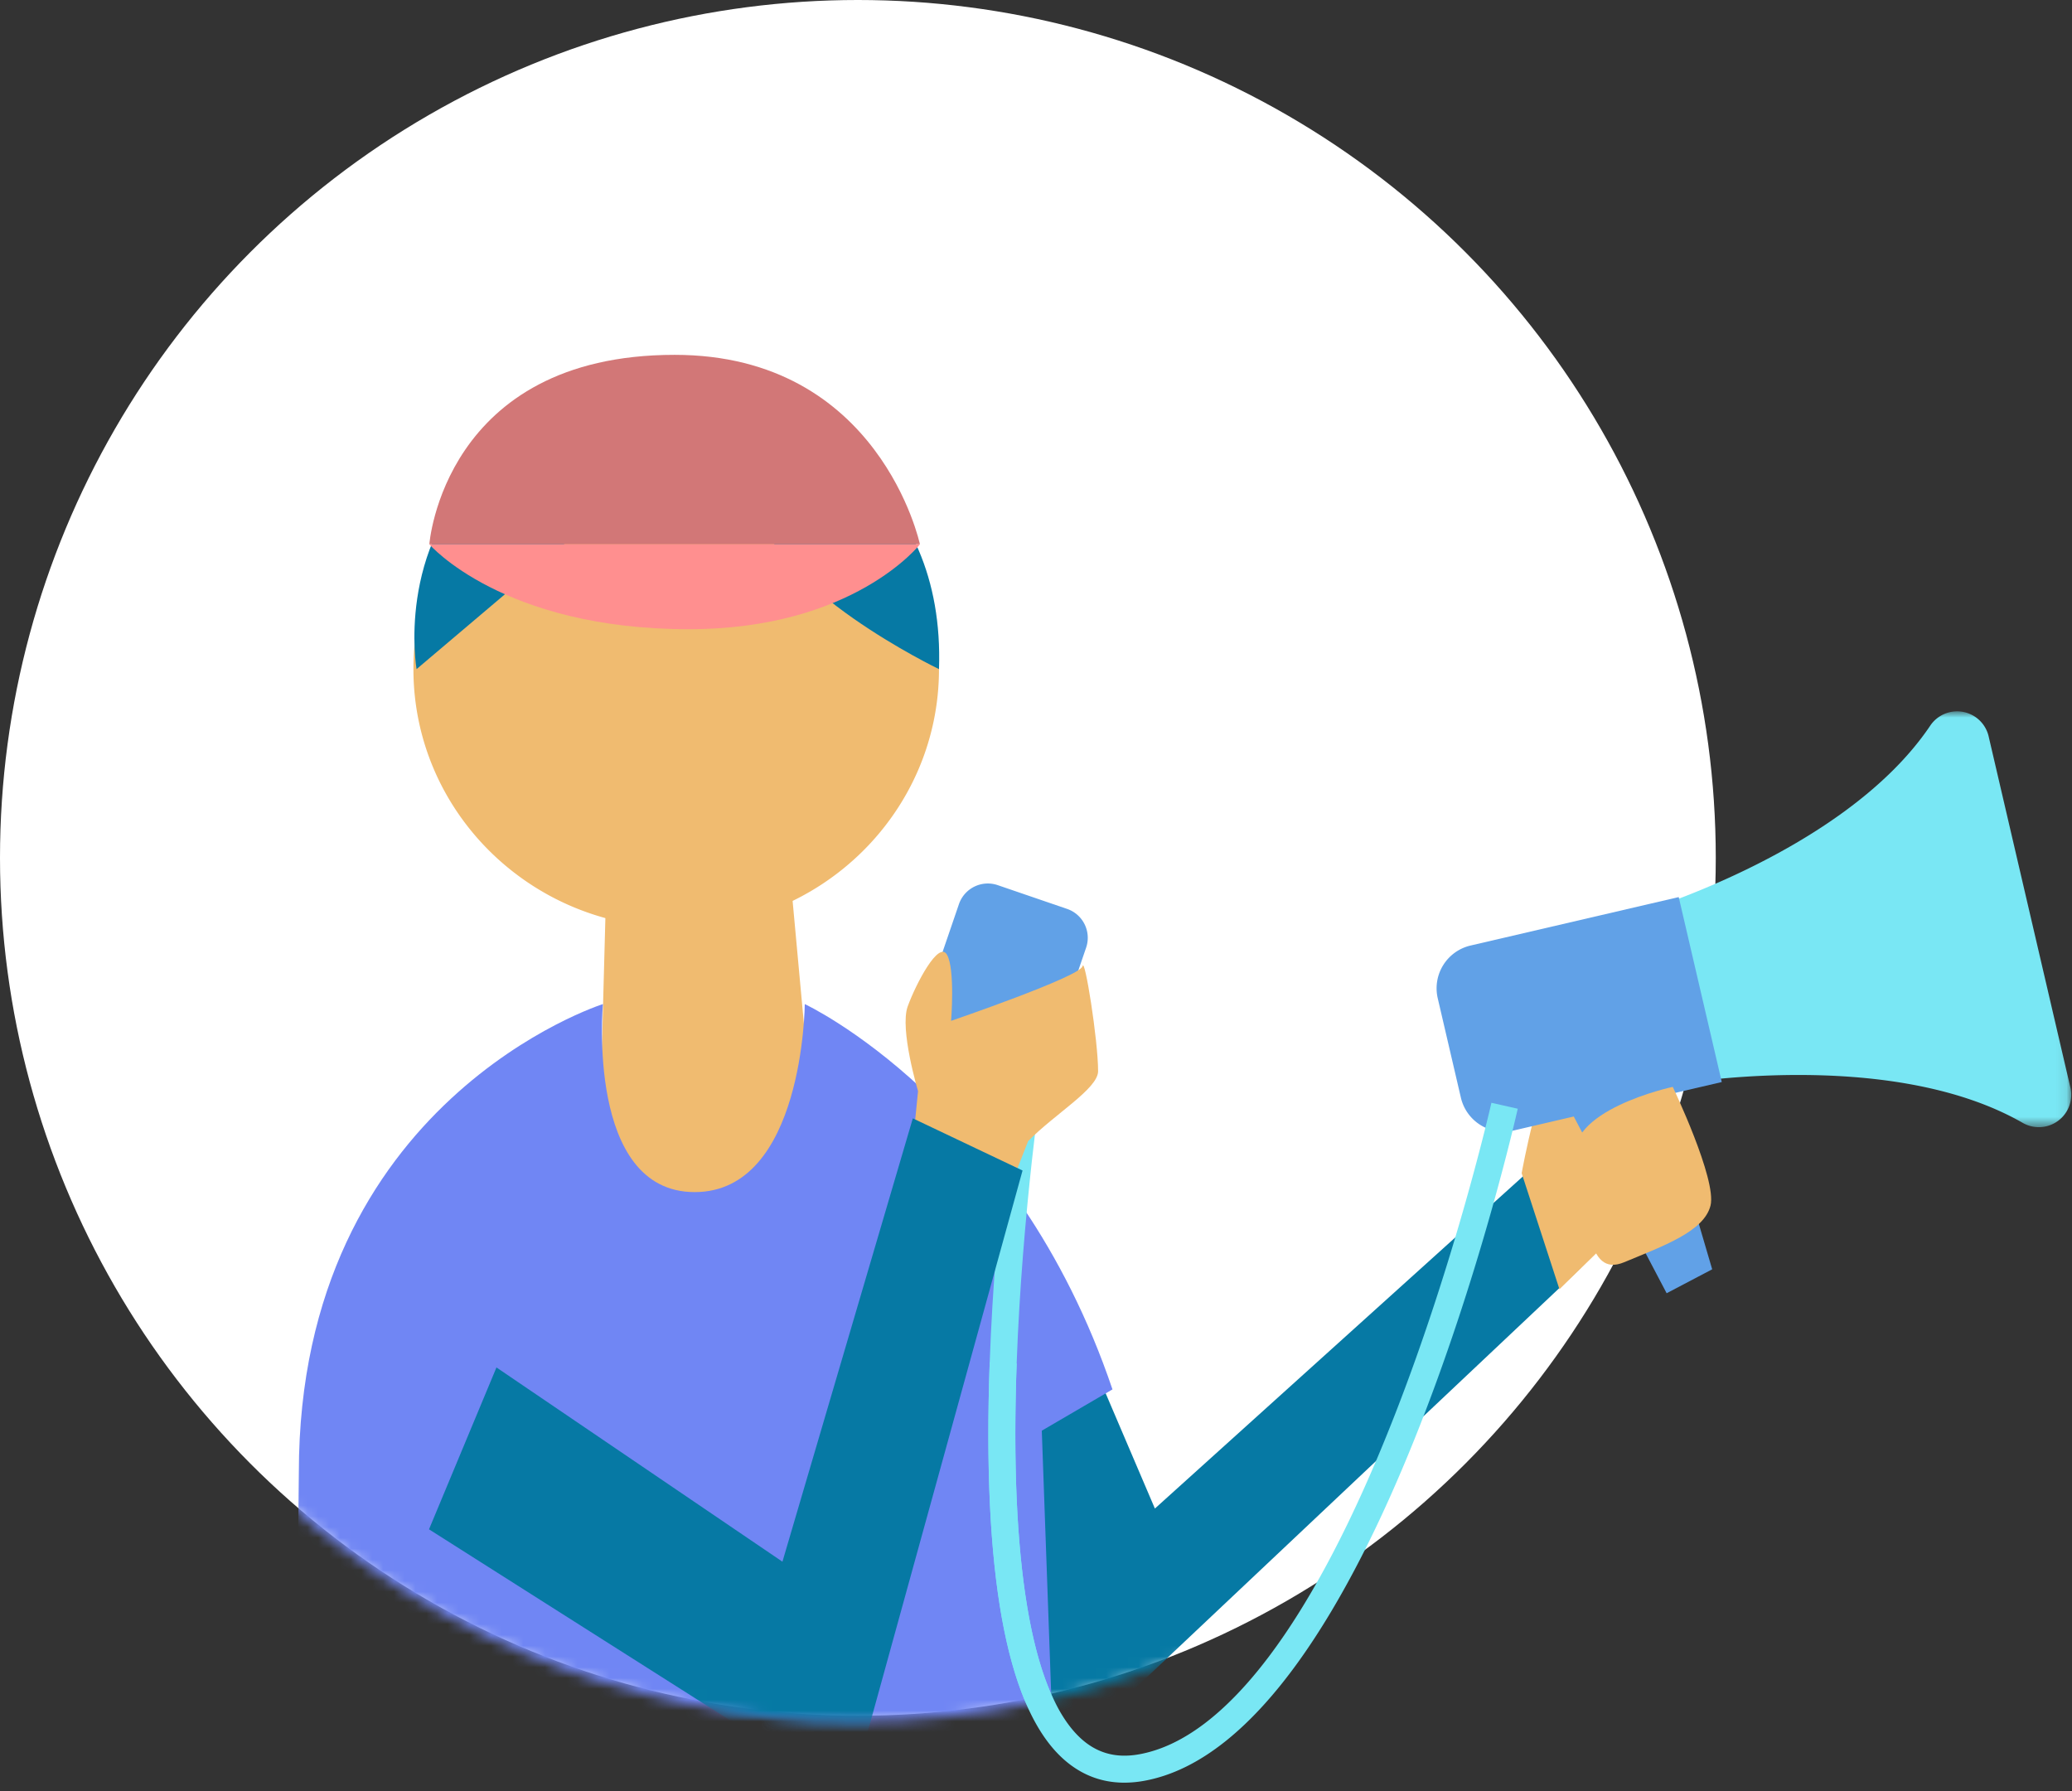 <svg xmlns="http://www.w3.org/2000/svg" xmlns:xlink="http://www.w3.org/1999/xlink" width="192" height="166"><rect width="100%" height="100%" fill="#333333" stroke="none"/><defs><path id="a" d="M79.496.49C35.591.49 0 36.081 0 79.986c0 43.904 35.591 79.496 79.496 79.496 43.904 0 79.496-35.592 79.496-79.496C158.992 36.081 123.4.49 79.496.49z"/><path id="c" d="M79.496.49C35.591.49 0 36.081 0 79.986c0 43.904 35.591 79.496 79.496 79.496 43.904 0 79.496-35.592 79.496-79.496"/><path id="e" d="M79.496.49C35.591.49 0 36.081 0 79.986c0 43.904 35.591 79.496 79.496 79.496 43.904 0 79.496-35.592 79.496-79.496C158.992 36.081 123.4.49 79.496.49z"/><path id="g" d="M79.496.49C35.591.49 0 36.081 0 79.986c0 43.904 35.591 79.496 79.496 79.496 43.904 0 79.496-35.592 79.496-79.496"/><path id="i" d="M79.496.49C35.591.49 0 36.081 0 79.986c0 43.904 35.591 79.496 79.496 79.496 43.904 0 79.496-35.592 79.496-79.496"/><path id="k" d="M79.496.49C35.591.49 0 36.081 0 79.986c0 43.904 35.591 79.496 79.496 79.496 43.904 0 79.496-35.592 79.496-79.496"/><path id="m" d="M79.496.49C35.591.49 0 36.081 0 79.986c0 43.904 35.591 79.496 79.496 79.496 43.904 0 79.496-35.592 79.496-79.496"/><path id="o" d="M79.496.49C35.591.49 0 36.081 0 79.986c0 43.904 35.591 79.496 79.496 79.496 43.904 0 79.496-35.592 79.496-79.496"/><path id="q" d="M79.496.49C35.591.49 0 36.081 0 79.986c0 43.904 35.591 79.496 79.496 79.496 43.904 0 79.496-35.592 79.496-79.496C158.992 36.081 123.4.49 79.496.49z"/><path id="s" d="M79.496.49C35.591.49 0 36.081 0 79.986c0 43.904 35.591 79.496 79.496 79.496 43.904 0 79.496-35.592 79.496-79.496"/><path id="u" d="M79.496.49C35.591.49 0 36.081 0 79.986c0 43.904 35.591 79.496 79.496 79.496 43.904 0 79.496-35.592 79.496-79.496C158.992 36.081 123.4.49 79.496.49z"/><path id="w" d="M79.496.49C35.591.49 0 36.081 0 79.986c0 43.904 35.591 79.496 79.496 79.496 43.904 0 79.496-35.592 79.496-79.496C158.992 36.081 123.4.49 79.496.49z"/><path id="y" d="M.884.916h41.039v38.536H.883z"/></defs><g fill="none" fill-rule="evenodd"><circle cx="79.495" cy="79.495" r="79.495" fill="#FFF"/><mask id="b" fill="#fff"><use xlink:href="#a"/></mask><path fill="#0679A4" d="M100.754 125.132l6.263 14.658 34.987-31.575 4.5 9.25-48.212 45.488-13.27-35.616z" mask="url(#b)"/><mask id="d" fill="#fff"><use xlink:href="#c"/></mask><path fill="#F0BB70" d="M38.31 62.005c0 13.227 10.901 23.952 24.35 23.952 13.448 0 24.35-10.724 24.35-23.952 0-13.229-10.902-23.953-24.35-23.953a24.67 24.67 0 00-7.498 1.159C45.382 42.319 38.31 51.35 38.31 62.005" mask="url(#d)"/><mask id="f" fill="#fff"><use xlink:href="#e"/></mask><path fill="#F0BB70" d="M56.37 74.904l-1.141 42.557 20.98-3.934-3.473-37.773z" mask="url(#f)"/><mask id="h" fill="#fff"><use xlink:href="#g"/></mask><path fill="#0679A4" d="M87.01 62.005S71.39 54.5 70.255 46.847c0 0-13.178-.139-21.325-4.743 0 0 5.466-3.965 12.041-4.322 13.781-.748 26.622 7.32 26.04 24.221" mask="url(#h)"/><mask id="j" fill="#fff"><use xlink:href="#i"/></mask><path fill="#7086F4" d="M27.692 136.466c0-34.5 28.178-43.422 28.178-43.422s-1.588 17.423 8.502 17.423 10.202-17.423 10.202-17.423 19.513 9.089 28.512 35.707l-6.549 3.825L99.338 211l-57.513-10.49-15.071 1.456s.938-61.413.938-65.5" mask="url(#j)"/><mask id="l" fill="#fff"><use xlink:href="#k"/></mask><path fill="#0679A4" d="M66.011 38.783l-27.41 23.222s-1.974-11.226 6.43-18.851c7.867-7.14 20.98-4.371 20.98-4.371" mask="url(#l)"/><mask id="n" fill="#fff"><use xlink:href="#m"/></mask><path fill="#D27777" d="M39.785 50.439h45.459s-3.716-17.557-22.73-17.557c-21.417 0-22.73 17.557-22.73 17.557" mask="url(#n)"/><mask id="p" fill="#fff"><use xlink:href="#o"/></mask><path fill="#FF8F8F" d="M39.785 50.439h45.459s-6.12 7.868-21.418 7.868c-17.266 0-24.041-7.868-24.041-7.868" mask="url(#p)"/><mask id="r" fill="#fff"><use xlink:href="#q"/></mask><path fill="#79E7F4" d="M98.23 162.712c-5.022-4.894-7.214-17.166-6.52-36.475.51-14.181 2.455-27.162 2.474-27.292l2.473.374c-.02.128-1.946 12.988-2.449 27.029-.657 18.302 1.337 30.257 5.766 34.574l-1.745 1.79z" mask="url(#r)"/><g><mask id="t" fill="#fff"><use xlink:href="#s"/></mask><path fill="#61A1E7" d="M92.774 102.062l-6.429-2.202a2.828 2.828 0 01-1.76-3.594l4.274-12.482a2.831 2.831 0 013.595-1.761l6.428 2.202a2.828 2.828 0 011.761 3.594L96.369 100.3a2.831 2.831 0 01-3.595 1.76" mask="url(#t)"/></g><g><mask id="v" fill="#fff"><use xlink:href="#u"/></mask><path fill="#F0BB70" d="M85.07 101.109s-1.724-5.745-.958-7.852c.767-2.107 2.873-6.128 3.639-4.788.766 1.342.382 6.129.382 6.129s11.988-4.106 12.179-5.064c.192-.958 1.442 6.854 1.442 9.727 0 1.62-4.038 3.977-6.485 6.486l-1.981 5.043-8.793-3.936.575-5.745z" mask="url(#v)"/></g><g><mask id="x" fill="#fff"><use xlink:href="#w"/></mask><path fill="#0679A4" d="M46.004 126.716l26.5 18 12.082-41.083 10.168 4.833-16 58-39-24.75z" mask="url(#x)"/></g><g><path fill="#F0BB70" d="M141.004 108.716s1.75-9.75 3.5-10.5 4.5 3.75 4.5 3.75l5.5 7.75-10 9.75-3.5-10.75z"/><g transform="translate(150 65)"><mask id="z" fill="#fff"><use xlink:href="#y"/></mask><path fill="#79E7F4" d="M4.54 35.586s20.29-3.739 32.863 3.448a3 3 0 004.433-3.319L34.288 3.291a3 3 0 00-5.443-1.019C20.739 14.273.884 19.88.884 19.88L4.54 35.586z" mask="url(#z)"/></g><path fill="#61A1E7" d="M159.548 100.268l-19.29 4.491a4.07 4.07 0 01-4.886-3.04l-2.145-9.213a4.07 4.07 0 013.04-4.887l19.29-4.49 3.99 17.14z"/><path fill="#61A1E7" d="M158.658 117.622l-4.22 2.217-9.153-17.417 8.658-.845z"/><path fill="#F0BB70" d="M155.004 100.716s-10.204 2.184-9 7c1.204 4.816.888 10.755 4.5 9.25 3.612-1.505 7.397-2.842 8-5.25.602-2.408-3.5-11-3.5-11"/><path fill="#79E7F4" d="M94.209 126.348c-.268 7.444-.096 13.838.499 19.096.869 7.668 2.64 12.917 5.267 15.478 1.538 1.5 3.358 2.037 5.56 1.646 7.999-1.419 16.174-12.23 23.639-31.267 5.732-14.618 8.995-28.967 9.027-29.11l2.44.55c-.54 2.387-13.428 58.52-34.668 62.29a10.32 10.32 0 01-1.79.162c-2.264 0-4.261-.83-5.953-2.48-3.084-3.007-5.1-8.794-6.037-17.285-.588-5.336-.75-11.74-.482-19.19l2.498.11z"/></g></g></svg>